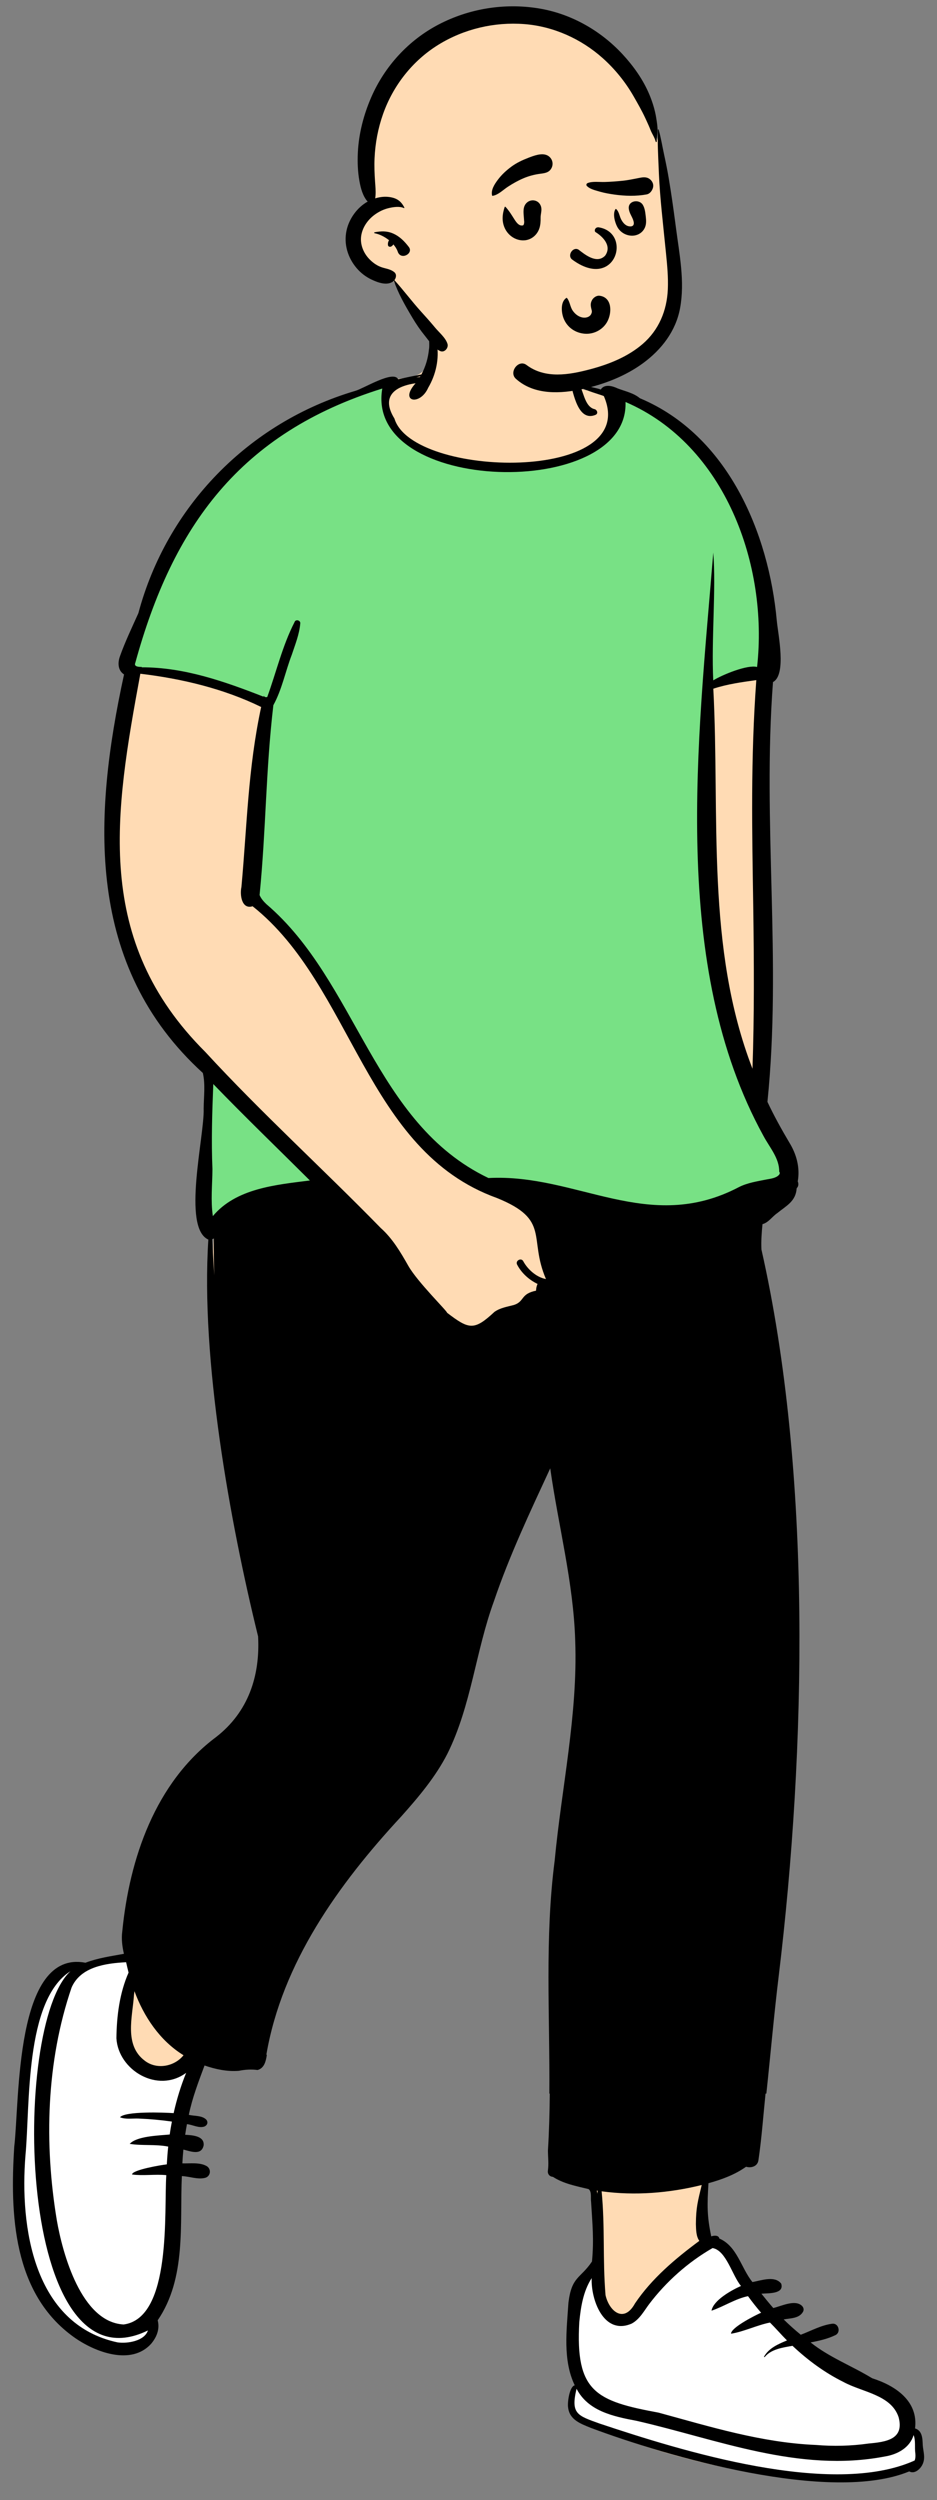 <svg viewBox="57.312 246.825 1064.375 2838.487" xmlns="http://www.w3.org/2000/svg" overflow="visible" xmlns:xlink="http://www.w3.org/1999/xlink" width="1064.375px" height="2838.487px"><rect x="57.312" y="246.825" width="1064.375" height="2838.487" fill="#808080" stroke="none"/><g id="Master/Character/Standing" stroke="none" stroke-width="1" fill="none" fill-rule="evenodd"><g id="Standing" transform="translate(-121, 634) scale(1 1)"><g id="Standing/Walking 1" stroke="none" stroke-width="1" fill="none" fill-rule="evenodd"><path d="M1212.235,2373.582 C1219.272,2340.823 1187.086,2329.748 1166.795,2322.46 C1152.261,2313.033 1098.409,2280.384 1056.74,2240.08 C1022.643,2207.1 999.432,2164.831 989.769,2160.802 C983.139,2156.957 979.48,2153.606 978.791,2150.749 C972.739,2125.635 977.787,2102.229 978.791,2087.004 C998.189,2081.911 1013.733,2075.558 1025.358,2066.674 C1028.748,2067.804 1033.83,2069.25 1035.345,2064.292 C1045.851,1994.196 1050.386,1924.929 1058.934,1854.779 C1091.29,1587.598 1094.94,1275.462 1039.275,1031.432 C1038.69,1019.336 1039.745,1008.412 1040.824,998.019 C1048.351,997.206 1052.902,989.92 1059.048,985.565 C1068.587,977.984 1079.882,972.158 1079.416,958.908 C1081.682,957.192 1081.418,956.227 1080.301,954.041 C1087.577,922.751 1055.122,889.779 1045.943,863.983 C1062.628,700.789 1039.926,546.574 1052.591,383.341 C1068.588,376.647 1057.833,334.809 1056.74,317.552 C1047.878,206.378 990.087,96.46 886.017,60.141 C880.068,58.935 871.126,52.135 866.203,56.701 C856.689,52.932 844.031,60.363 836.668,51.808 L836.742,51.752 C830.542,43.155 827.763,32.226 825.725,21.892 C826.066,24.804 826.635,27.692 827.336,30.515 C809.395,-20.049 804.875,-33.569 747.118,-35.95 C721.101,-36.298 686.805,-35.517 671.635,-10.703 C665.419,0.832 667.318,14.077 663.46,26.219 C656.378,48.5 625.808,37.733 609.759,49.303 C481.311,90.501 375.952,174.593 341.321,309.566 C334.241,325.834 326.211,342.025 320.292,358.814 C319.376,361.306 316.856,369.739 322.908,373.62 L325.835,375.497 C287.281,555.698 284.723,707.542 414.25,827.675 C423.97,879.296 398.965,949.791 408.577,999.911 C403.1,1007.682 410.045,1013.941 417.047,1014.44 C417.722,1014.815 420.45,1016.009 421.194,1016.35 C410.051,1173.66 456.835,1385.666 477.457,1469.343 C480.264,1519.583 463.117,1560.854 427.843,1588.234 C388.87,1612.238 311.82,1720.651 326.104,1834.371 C309.411,1837.646 292.839,1839.442 276.824,1845.716 C206.75,1833.348 207.445,1968.437 202.98,2015.936 C195.418,2095.466 190.718,2210.737 266.271,2261.645 C286.175,2276.085 326.533,2292.989 347.214,2269.878 C353.991,2261.737 355.688,2253.873 353.022,2245.559 C387.172,2197.31 377.969,2134.199 381.106,2077.609 C391.009,2077.012 401.37,2081.657 410.949,2079.965 C420.781,2071.301 384.913,2073.662 381.193,2073.154 C381.574,2064.427 382.276,2055.238 383.182,2046.44 C388.808,2047.567 396.015,2050.267 401.425,2050.474 C404.627,2051.253 406.89,2046.844 404.957,2044.559 C400.735,2040.532 389.97,2041.156 383.912,2040.584 C384.935,2033.219 386.186,2025.476 387.576,2018.353 C394.987,2018.086 402.64,2022.808 409.657,2021.842 C404.346,2018.298 394.377,2019.377 387.903,2017.036 C392.113,1994.095 400.691,1972.318 408.666,1950.86 C428.234,1958.932 445.115,1959.25 464.218,1956.83 C472.032,1958.032 475.842,1956.433 477.107,1946.659 L476.608,1946.042 C491.749,1855.44 540.607,1769.067 631.36,1671.117 C649.286,1651.055 669.543,1627.434 683.04,1601.024 C710.161,1546.062 714.793,1485.413 735.69,1428.334 C755.2,1370.962 781.877,1316.083 806.924,1261.696 C810.597,1289.57 815.531,1318.164 820.66,1345.495 C843.234,1442.348 841.046,1545.684 824.433,1643.074 C799.853,1779.477 811.701,1916.527 806.234,2053.895 C806.309,2061.818 807.291,2069.015 806.129,2077.264 C805.975,2077.899 806.275,2078.651 807.027,2078.631 L808.446,2078.67 C820.26,2087.321 836.576,2088.884 850.458,2093.577 C856.288,2098.191 854.646,2105.499 855.18,2111.201 C856.705,2135.772 858.655,2160.437 856.235,2185.763 C845.523,2206.288 832.22,2202.048 829.499,2230.981 C827.117,2264.013 822.903,2299.139 838.989,2328.552 L832.903,2329.602 C823.871,2348.555 829.385,2360.861 850.613,2368.877 C955.411,2409.967 1102.877,2447.273 1212.235,2416.258 C1214.223,2418.229 1217.114,2416.184 1219.374,2413.087 C1221.546,2410.11 1223.136,2406.161 1222.782,2403.869 C1220.912,2393.809 1223.483,2375.441 1212.235,2373.582 Z" id="Skin" fill="#ffdbb4"/><path d="M417.836,836.534 L425.759,844.738 L429.552,848.646 L435.09,854.322 C446.943,866.428 459.295,878.78 477.235,896.518 L523.522,942.196 L532.44,951.054 L536.8,955.396 L518.843,957.635 L515.069,958.117 L512.141,958.502 L509.222,958.897 C490.409,961.481 477.958,964.003 465.591,968.069 C447.497,974.016 433.401,982.608 422.875,994.97 L422.377,995.562 L418.072,1000.722 L417.104,994.072 C416.125,987.346 415.733,980.374 415.762,972.201 L415.792,969.029 L415.84,966.499 L415.895,964.417 C415.929,963.248 415.971,961.97 416.022,960.508 L416.422,949.552 L416.521,946.304 L416.559,944.768 C416.576,944.023 416.589,943.306 416.599,942.593 L416.622,940.367 L416.525,938.008 L416.409,934.927 L416.333,932.721 C415.554,908.978 415.956,886.292 417.415,847.548 L417.836,836.534 Z M616.342,49.677 L615.51,54.509 C610.854,81.564 623.03,103.939 649.172,120.304 C673.099,135.282 707.624,144.27 744.615,145.695 C781.297,147.108 817.082,140.941 843.213,128.311 C871.218,114.775 886.471,94.886 885.868,70.143 L885.845,69.391 L885.669,64.651 L890.027,66.524 C944.665,89.999 987.048,134.79 1013.663,193.542 C1037.971,247.201 1047.698,309.916 1041.468,368.722 L1041.274,370.503 L1040.887,373.978 L1037.511,373.066 C1031.49,371.441 1016.013,376.058 992.007,387.044 L989.991,387.972 L978.997,395.616 L978.811,401.275 C971.471,632.133 993.578,796.806 1044.988,895.19 L1046.555,898.151 L1048.172,901.13 C1049.099,902.872 1050.146,904.681 1051.465,906.843 L1053.001,909.327 L1055.336,913.058 L1056.601,915.105 L1057.22,916.123 C1059.721,920.252 1061.232,923.067 1062.669,926.329 C1064.952,931.51 1066.229,936.427 1066.407,941.411 L1066.423,942.034 L1066.425,942.238 L1066.526,942.432 C1067.282,943.969 1067.24,945.814 1066.4,947.384 L1066.268,947.618 L1066.221,947.692 L1066.014,949.308 L1064.642,949.576 L1064.456,949.756 C1062.451,951.618 1059.76,952.81 1056.261,953.682 L1055.779,953.799 L1055.308,953.907 C1054.567,954.073 1053.808,954.224 1052.933,954.384 L1049.676,954.951 L1045.745,955.723 L1040.812,956.685 L1039.468,956.957 L1038.068,957.249 C1029.824,958.997 1024.288,960.706 1019.137,963.316 C993.168,976.95 967.423,983.502 940.235,984.265 C918.572,984.874 897.102,982.014 869.076,975.637 L863.368,974.314 L860.051,973.525 L855.975,972.536 C854.7,972.224 853.329,971.886 851.811,971.509 L832.095,966.591 L825.881,965.065 L822.267,964.191 C808.204,960.813 798.702,958.821 787.869,957.004 C768.899,953.822 751.628,952.53 734.621,953.33 L733.313,953.396 L732.549,953.437 L731.859,953.107 C696.888,936.386 668.172,912.098 642.072,879.15 L640.309,876.911 L639.208,875.498 C621.311,852.439 607.779,830.348 582.07,784.618 L575.349,772.657 L570.625,764.295 L567.544,758.878 C554.049,735.223 545.331,721 534.603,705.346 C517.296,680.091 499.706,659.601 479.944,642.566 L478.937,641.703 L478.816,641.593 C474.894,637.861 472.252,634.492 470.584,630.716 L470.395,630.278 L470.103,629.579 L470.623,624.271 L471.166,618.586 C475.523,572.403 480.134,509.377 484.999,429.515 L485.875,415 L462.142,405.783 L451.178,401.565 L448.799,400.662 L445.988,399.607 L443.131,398.543 L440.32,397.505 C428.234,393.064 417.378,389.348 406.945,386.135 L404.592,385.416 C379.218,377.745 357.809,373.621 340.028,373.541 L339.21,373.54 L335.471,373.549 L335.603,372.944 L335.491,372.931 C334.629,372.824 333.824,372.658 333.079,372.42 L332.712,372.295 L332.354,372.157 C329.3,370.911 327.818,368.169 329.002,364.89 L329.098,364.636 L329.727,362.361 C351.711,283.128 381.47,220.984 422.678,171.672 L423.93,170.182 L425.215,168.669 C470.915,115.169 530.928,76.701 609.281,51.884 L611.661,51.136 L616.342,49.677 Z" id="Top" fill="#78E185"/><path d="M1025,2417 C1006.173,2413.607 898,2389 836,2357 C823.337,2350.464 826.454,2335.021 830.58,2324.993 C832.47,2320.4 836.943,2316.943 836,2316 C816.177,2296.177 831,2244 831,2234 C831,2219.135 855.093,2199.011 851,2191 C846.275,2181.752 852.085,2213.384 864,2231 C874.385,2246.354 890.686,2247.541 892.302,2246.868 L892.595,2246.743 L892.803,2246.632 C897.287,2244.177 964.991,2146.644 993,2161 C1006.181,2167.756 1013.263,2197.633 1028,2210 C1061.048,2237.732 1077,2282 1200,2339 C1213.165,2345.101 1213.281,2358.151 1210.596,2368.36 C1209.607,2372.123 1223,2372 1221,2374 C1215.919,2379.081 1230.015,2408.278 1219,2413 C1175.665,2431.576 1063.149,2423.876 1025,2417 Z M322.021,1836 C326.76,1841.932 329.086,1846.265 329,1849 C327.939,1882.797 319.9,1907.693 319.649,1924.313 L319.634,1925.435 L319.662,1925.846 C320.148,1932.588 330.445,1958.482 353,1964 C361.493,1966.078 378.159,1962.411 403,1953 C388.809,1992.201 380.476,2029.535 378,2065 C375.084,2106.779 377.437,2154.161 372,2191 C369.032,2211.11 358.283,2233.487 346,2249 C342.99,2252.802 356.076,2259.998 353,2263 C347.24,2268.622 333,2288 289,2273 C276.192,2268.634 238.928,2244.372 218,2198 C202.713,2164.126 201.274,2114.778 199,2071 C196.487,2022.618 205.826,1947.119 218,1906 C231.537,1860.276 248.369,1851.342 251.857,1848.81 C252.672,1848.218 278.008,1843.214 280.447,1842.942 L280.873,1842.896 L281.21,1842.863 L281.395,1842.791 C291.342,1838.941 302.715,1837.087 317.67,1836.228 L318.59,1836.177 L322.021,1836 Z" id="Shoes" fill="#FFF"/><path d="M1217.229,2406.487 C1123.058,2448.775 952.058,2395.418 859.528,2364.546 C834.579,2355.545 826.268,2353.781 833.258,2325.017 C846.338,2350.26 874.468,2356.356 901.418,2361.417 C992.708,2382.228 1085.778,2420.65 1183.409,2401.903 C1197.739,2399.647 1211.918,2391.888 1216.088,2377.57 C1218.659,2383.638 1217.069,2391.856 1218.098,2398.529 C1218.289,2401.189 1218.348,2404.066 1217.229,2406.487 M836.358,2249.197 C838.058,2232.244 840.778,2214.335 850.428,2199.355 C849.378,2223.583 863.928,2264.764 895.808,2251.045 C904.838,2246.259 909.899,2236.622 915.708,2228.883 C935.018,2203.423 959.778,2181.315 987.749,2165.25 C1003.308,2167.926 1009.999,2196.379 1020.028,2208.288 C1008.848,2213.272 988.588,2224.624 986.539,2236.366 C1000.499,2231.67 1013.348,2222.925 1027.989,2219.852 C1032.678,2226.324 1037.649,2232.601 1042.869,2238.665 C1036.048,2241.669 1008.548,2255.569 1008.729,2262.508 C1023.598,2260.092 1038.008,2252.812 1052.958,2249.821 C1059.608,2256.416 1065.659,2263.514 1072.278,2270.131 C1062.278,2274.25 1051.718,2278.849 1046.258,2288.449 C1045.999,2288.883 1046.638,2289.368 1046.989,2288.949 C1054.479,2279.918 1067.369,2278.26 1078.539,2276.228 C1095.678,2292.367 1114.869,2306.604 1136.348,2317.255 C1157.838,2329.006 1190.499,2331.694 1199.048,2357.185 C1205.888,2382.669 1184.558,2385.39 1164.878,2387.19 C1144.968,2390.022 1124.918,2390.452 1105.138,2388.798 C1043.308,2386.221 984.858,2368.018 926.428,2352.114 C854.989,2338.965 831.808,2328.317 836.358,2249.197 M857.308,2100.168 C857.138,2101.288 856.989,2102.408 856.829,2103.538 C856.628,2102.348 856.489,2101.148 856.198,2099.978 C856.569,2100.038 856.938,2100.108 857.308,2100.168 M972.729,2157.084 C945.358,2177.326 918.638,2199.882 899.628,2228.115 C887.048,2251.086 870.308,2237.104 866.149,2218.702 C862.778,2177.617 865.678,2142.138 861.729,2100.808 C899.579,2105.968 938.458,2102.788 975.428,2093.658 C970.979,2112.108 968.938,2119.112 968.798,2138.04 C969.039,2144.277 968.948,2151.891 972.729,2157.084 M1033.999,644.858 C1034.808,705.328 1035.188,765.818 1033.088,826.268 C979.858,688.688 996.149,539.398 988.588,394.788 C1004.319,389.548 1021.218,387.258 1037.428,385.018 C1030.918,474.778 1032.598,554.958 1033.999,644.858 M733.168,950.358 C602.468,887.868 584.388,727.648 480.899,639.378 C477.558,636.198 474.789,632.928 473.178,629.078 C480.598,554.108 480.058,488.378 488.829,413.488 C498.628,395.708 502.499,375.058 509.798,356.138 C513.619,344.618 518.258,333.208 519.358,321.118 C520.278,317.138 514.058,315.408 512.899,319.168 C499.088,346.008 492.218,375.858 481.909,404.158 C480.458,404.738 478.528,404.278 477.958,402.758 C477.869,403.128 477.768,403.498 477.678,403.868 C433.308,386.528 387.558,370.378 339.218,370.498 C339.249,370.348 339.289,370.188 339.319,370.038 C336.338,370.128 330.088,369.888 331.958,365.568 C374.448,210.618 450.739,104.408 612.569,53.958 C591.878,174.188 893.018,181.148 888.858,69.238 C1002.298,117.978 1051.168,254.868 1038.308,370.128 C1027.528,367.218 999.458,378.668 988.508,385.318 C986.278,338.518 991.819,282.038 988.558,240.188 C971.298,453.568 939.088,708.888 1045.539,902.498 C1052.448,915.478 1063.718,927.898 1063.438,943.138 C1064.268,943.978 1064.348,945.448 1063.338,946.528 C1063.338,946.598 1063.338,946.668 1063.329,946.738 C1063.278,946.748 1063.218,946.748 1063.159,946.748 C1060.069,950.428 1053.569,951.158 1049.098,951.968 C1038.539,954.098 1027.428,955.718 1017.758,960.618 C914.729,1014.708 833.918,944.978 733.168,950.358 M765.729,1048.678 C770.708,1058.188 779.069,1065.838 788.979,1070.618 C787.758,1073.018 787.338,1075.718 787.208,1078.248 C769.358,1081.898 774.378,1090.368 762.319,1094.408 C754.428,1096.588 746.838,1097.518 740.018,1102.298 C716.808,1123.918 711.048,1122.328 686.138,1103.308 C686.479,1101.588 652.579,1068.478 642.079,1049.968 C633.329,1034.528 624.168,1018.978 610.758,1007.038 C545.088,939.798 475.128,876.338 411.558,807.238 C284.159,680.288 308.468,536.338 337.729,377.768 C384.958,383.408 432.448,394.738 474.979,415.538 C459.979,485.528 459.018,548.968 452.558,619.988 C450.608,628.768 452.808,645.678 465.249,641.778 C579.598,732.568 592.888,919.138 742.948,973.088 C804.108,997.948 778.298,1018.128 798.508,1065.068 C787.388,1063.028 777.468,1053.708 772.688,1044.788 C770.319,1040.358 763.418,1044.258 765.729,1048.678 M420.088,993.598 C417.499,975.808 419.518,958.098 419.638,940.278 C418.249,907.828 419.329,876.198 420.579,843.638 C456.438,880.788 493.718,916.678 530.338,953.138 C491.338,958.058 446.358,962.108 420.088,993.598 M419.428,1019.768 C420.039,1019.568 420.638,1019.298 421.188,1018.968 C421.048,1032.928 421.268,1046.888 421.778,1060.828 C420.798,1047.148 420.018,1033.458 419.428,1019.768 M375.558,2012.068 C365.039,2011.258 320.048,2009.708 314.649,2016.768 C320.729,2019.338 329.088,2017.918 335.628,2018.208 C348.329,2018.728 360.999,2019.848 373.569,2021.628 C372.628,2026.528 371.778,2031.418 371.079,2036.328 C358.399,2037.538 333.708,2038.088 325.659,2046.958 C340.018,2049.248 354.968,2047.188 369.378,2050.048 C368.678,2056.768 368.168,2063.498 367.789,2070.228 C362.048,2070.838 328.289,2076.428 328.319,2081.738 C340.958,2083.418 354.348,2081.208 367.229,2082.458 C364.438,2122.788 373.899,2244.578 318.778,2252.028 C270.588,2249.488 249.448,2171.388 242.899,2133.918 C228.378,2046.618 230.869,1953.538 259.649,1869.388 C269.928,1845.988 297.909,1841.928 321.569,1840.718 C322.468,1844.678 323.358,1848.568 324.358,1852.488 C314.098,1875.748 310.829,1901.938 310.548,1927.108 C312.718,1963.288 357.358,1990.188 389.778,1966.288 C383.718,1981.088 379.039,1996.488 375.558,2012.068 M311.789,2272.338 C216.338,2251.818 200.678,2141.278 207.239,2059.998 C212.588,2003.418 206.159,1884.128 258.388,1850.888 C190.888,1912.508 196.749,2332.008 346.338,2258.788 C342.608,2270.608 323.428,2274.018 311.789,2272.338 M330.489,1877.938 C330.659,1876.478 330.848,1875.028 331.048,1873.568 C341.638,1902.338 359.778,1929.678 386.789,1946.338 C376.448,1959.238 356.308,1963.078 342.718,1952.518 C319.018,1934.748 328.899,1902.598 330.489,1877.938 M655.848,39.998 C655.659,40.328 655.458,40.658 655.258,40.978 C653.938,41.068 652.608,41.188 651.258,41.338 C652.789,40.878 654.319,40.448 655.848,39.998 M837.239,50.558 C837.188,50.408 837.138,50.258 837.098,50.118 C837.218,50.188 837.338,50.268 837.468,50.348 C837.369,50.408 837.308,50.478 837.239,50.558 M1226.499,2388.978 C1226.239,2381.822 1226.138,2372.578 1217.758,2370.038 C1221.558,2339.199 1195.958,2321.644 1169.079,2313.099 C1146.159,2299.077 1120.168,2289.283 1099.108,2272.379 C1108.888,2270.542 1118.668,2268.325 1127.358,2264.069 C1133.918,2260.859 1130.758,2250.172 1123.649,2251.162 C1111.058,2252.823 1099.749,2259.224 1087.918,2263.673 C1081.198,2258.152 1074.688,2252.389 1068.539,2246.286 C1076.198,2244.806 1085.938,2245.351 1090.399,2237.747 C1091.789,2235.37 1091.168,2232.904 1089.489,2231.067 C1081.729,2223.213 1066.348,2231.057 1056.708,2233.345 C1052.079,2228.009 1047.608,2222.565 1043.218,2217.056 C1050.499,2216.386 1069.438,2217.717 1065.729,2205.7 C1058.619,2196.301 1043.329,2201.94 1033.048,2203.874 C1020.008,2187.839 1015.808,2163.239 995.428,2154.418 C994.698,2150.529 989.619,2150.827 986.229,2151.983 C981.239,2128.157 981.619,2116.048 983.079,2091.628 C998.208,2087.438 1013.218,2081.938 1025.798,2072.918 C1031.579,2074.618 1038.588,2072.658 1039.789,2065.868 C1043.387,2041.944 1045.396,2014.329 1047.919,1989.888 L1048.838,1989.888 C1053.627,1945.31 1057.487,1900.601 1062.909,1856.138 C1093.938,1599.128 1100.698,1285.428 1043.258,1031.518 C1042.808,1021.898 1043.489,1012.268 1044.458,1002.718 C1051.308,1000.888 1055.388,994.198 1061.058,990.328 C1071.598,981.738 1082.319,976.928 1083.289,961.938 C1085.418,959.908 1085.668,956.838 1084.499,954.178 C1087.229,938.788 1083.208,923.508 1075.018,910.208 C1066.039,895.058 1057.558,879.768 1050.069,863.868 C1066.448,703.608 1044.229,548.288 1056.378,387.228 C1071.958,378.978 1062.178,333.138 1060.729,317.858 C1051.628,217.508 1004.778,106.708 905.168,64.968 C898.178,59.068 888.418,57.068 879.878,53.818 C874.108,50.978 864.718,48.518 860.768,55.128 C856.579,53.178 843.088,51.688 838.468,48.308 C837.608,47.678 837.058,46.988 836.928,46.218 C836.588,46.228 836.188,46.158 835.758,46.068 C831.499,40.048 827.438,-1.882 822.188,1.108 C816.458,15.508 820.428,31.778 825.909,46.318 C829.688,59.178 834.869,92.258 854.948,83.798 C858.409,82.078 856.268,77.608 853.168,77.248 C843.649,74.528 841.528,60.538 837.848,52.338 C842.208,55.958 862.069,61.388 864.239,62.538 C907.319,161.418 646.848,156.228 626.369,88.058 C611.768,64.508 624.369,51.748 650.399,47.968 C631.268,69.228 655.489,73.948 664.698,53.098 C673.508,38.168 677.518,20.028 674.508,2.848 C676.058,-3.182 677.369,-11.242 668.348,-9.622 C668.039,-10.422 667.548,-9.792 667.739,-9.222 C664.448,-3.982 666.739,3.548 665.569,9.598 C664.579,19.498 661.768,29.198 656.999,37.958 C648.149,39.648 639.338,41.458 630.569,43.438 C625.308,32.748 591.188,54.068 582.028,56.578 C460.338,92.528 367.798,188.268 335.499,309.028 C328.289,325.108 320.508,341.268 314.608,357.848 C311.968,365.028 311.968,373.938 319.218,378.588 C283.888,540.658 275.268,709.518 408.739,831.078 C411.768,844.238 409.749,858.198 409.659,871.598 C410.778,902.118 384.698,1006.718 414.989,1020.248 C406.138,1155.748 439.329,1340.118 471.499,1470.838 C473.878,1515.768 460.329,1556.638 423.858,1584.988 C354.518,1636.828 325.308,1723.358 317.198,1805.818 C316.048,1814.268 317.178,1822.868 319.079,1831.168 C304.048,1833.968 289.979,1835.788 275.388,1841.298 C194.918,1825.878 200.659,1998.768 194.499,2050.068 C189.678,2125.908 192.688,2216.818 262.378,2266.478 C285.808,2283.158 327.168,2299.178 349.999,2273.918 C356.458,2266.188 359.979,2257.148 357.438,2247.268 C390.168,2199.338 382.438,2138.078 384.888,2083.538 C393.458,2083.838 402.798,2087.658 411.239,2085.558 C417.739,2083.838 418.569,2075.498 413.069,2072.178 C405.128,2067.678 394.338,2069.388 385.458,2069.088 C385.729,2063.868 386.119,2058.648 386.619,2053.428 C395.048,2055.488 407.128,2060.438 409.638,2048.658 C410.649,2037.928 397.098,2037.108 388.659,2036.648 C389.249,2032.598 389.909,2028.568 390.659,2024.548 C397.119,2025.198 403.938,2029.318 410.289,2027.348 C413.888,2025.928 415.138,2022.288 412.508,2019.338 C407.619,2014.548 399.258,2015.508 392.789,2014.018 C396.718,1994.768 403.819,1976.358 410.659,1957.948 C423.039,1962.248 436.448,1965.088 449.659,1964.008 C456.508,1962.568 463.989,1962.158 470.909,1963.088 C478.608,1961.048 480.388,1952.818 481.399,1946.098 C481.249,1945.858 481.098,1945.628 480.928,1945.418 C498.718,1841.818 562.539,1752.318 634.098,1675.208 C653.808,1653.148 673.138,1630.208 686.528,1604.008 C713.729,1549.248 718.608,1487.638 739.418,1430.748 C756.948,1379.088 780.378,1329.548 803.348,1279.938 C812.558,1345.278 829.758,1409.548 831.729,1475.808 C834.729,1559.638 816.258,1642.248 808.378,1725.408 C796.993,1813.35 803.058,1901.732 802.336,1989.888 L802.826,1989.888 C802.639,2011.146 802.062,2033.325 800.739,2054.518 C800.789,2062.268 801.789,2069.568 800.688,2077.318 C800.079,2081.608 803.159,2084.298 806.399,2084.388 C818.298,2092.198 833.249,2094.968 846.928,2098.308 C850.718,2101.208 849.079,2108.348 849.749,2112.718 C851.218,2137.268 853.159,2155.795 850.768,2180.546 C837.388,2200.33 827.749,2197.17 824.028,2227.243 C821.979,2258.636 817.468,2292.584 831.188,2321.081 C825.048,2322.478 822.718,2341.216 823.638,2346.175 C825.198,2360.159 837.528,2364.583 849.448,2369.409 C936.558,2402.049 1121.649,2455.782 1211.159,2418.83 C1217.569,2422.458 1224.718,2415.346 1226.789,2409.622 C1229.528,2402.652 1227.008,2395.9 1226.499,2388.978" id="Ink" fill="#000"/></g></g><g id="Head" transform="translate(405, 189) scale(0.998 1)"><g id="Head/Bald" stroke="none" stroke-width="1" fill="none" fill-rule="evenodd"><path d="M402.066,224.221 C393.016,186.067 373.228,150.561 341.55,121.866 C246.222,27.62 71.159,78.775 71.952,220.797 C68.533,237.385 67.145,254.441 68.277,271.358 C68.745,278.576 71.869,288.649 67.672,295.145 C58.205,307.298 52.703,316.256 55.925,332.422 C58.617,346.537 68.223,356.537 81.187,361.853 C88.962,364.084 96.339,368.944 99.219,376.352 C116.525,408.036 129.346,434.39 156.629,455.983 C163.669,461.542 235.875,494.884 259.666,494.884 C329.317,494.884 417.103,469.654 418.56,391.854 C418.812,374.766 415.813,357.479 413.932,340.526 C409.353,301.838 410.968,261.748 402.066,224.221 Z" id="Skin" fill="#ffdbb4"/><path d="M400.499,205.137 C400.521,204.665 401.197,204.559 401.328,205.025 C403.917,214.21 405.384,223.567 407.409,232.895 C409.359,241.88 411.2,250.891 412.732,259.955 C415.623,277.061 418.059,294.212 420.325,311.408 L420.888,315.708 C424.826,345.965 431.33,377.486 425.643,407.92 C420.79,433.889 404.519,454.819 383.55,470.164 C363.695,484.693 339.622,494.017 315.72,499.318 C290.066,505.009 259.658,506.707 238.785,487.895 C230.429,480.362 241.82,465.416 250.885,472.214 C272.171,488.173 299.249,483.468 323.268,477.118 L323.995,476.925 C345.076,471.31 366.297,462.799 383.033,448.441 C401.536,432.566 410.685,410.534 411.742,386.37 C412.335,372.794 411.069,359.233 409.704,345.737 L409.552,344.238 C407.985,328.804 406.341,313.377 404.824,297.937 C403.44,283.858 402.246,269.696 401.614,255.554 L401.32,248.421 C400.707,234.04 399.881,219.449 400.499,205.137 Z M150.857,85.645 C185.494,67.612 225.303,61.158 263.851,67.21 C300.909,73.028 334.918,92.15 360.339,119.569 C372.75,132.956 383.767,148.441 390.807,165.358 C394.303,173.762 397.041,182.529 398.5,191.533 C399.25,196.162 399.986,200.958 400.127,205.651 C400.257,209.996 398.981,214.071 399.132,218.488 C399.156,219.179 398.096,219.312 397.935,218.65 C396.731,213.725 393.83,210.001 392.01,205.323 C390.65,201.83 389.107,198.42 387.536,195.02 L386.187,192.107 C382.269,183.64 377.586,175.521 372.952,167.431 C363.623,151.137 351.654,136.329 337.637,123.834 C313.029,101.896 281.457,87.735 248.506,85.185 C214.305,82.537 179.615,90.689 150.407,108.747 C121.201,126.804 99.118,154.874 87.651,187.193 C81.867,203.502 78.671,220.495 77.928,237.773 C77.552,246.519 77.903,255.338 78.516,264.067 L78.821,268.23 C79.178,273.221 79.422,278.194 78.677,283.065 C83.945,281.422 89.466,280.741 95.008,281.554 C103.243,282.762 108.163,286.138 111.858,293.496 C112.05,293.88 111.663,294.264 111.281,294.073 C106.492,291.683 98.743,292.941 93.671,294.194 C88.394,295.498 83.639,297.766 79.154,300.832 C70.858,306.501 64.353,315.286 62.758,325.365 C61.215,335.101 65.212,344.959 71.925,351.937 C75.382,355.531 79.513,358.638 84.138,360.574 C89.751,362.925 95.306,362.852 100.272,366.733 C103.343,369.132 102.6,373.237 100.519,375.901 C110.996,387.389 120.287,399.957 130.762,411.49 C135.619,416.836 140.436,422.188 145.089,427.706 L146.826,429.783 C151.471,435.39 158.863,441.313 160.987,448.365 C162.308,452.752 157.609,458.49 152.861,456.491 C145.576,453.424 140.376,445.443 135.453,439.322 L135.132,438.926 C129.97,432.583 125.388,425.887 121.198,418.87 L119.82,416.558 C112.243,403.816 104.732,390.601 99.9,376.602 C99.582,376.93 99.243,377.229 98.888,377.482 C91.927,382.431 81.809,378.626 74.859,375.412 C68.296,372.379 62.281,367.815 57.592,362.314 C47.394,350.352 42.693,334.86 46.099,319.335 C48.983,306.184 58.099,293.392 70.049,286.74 C64.532,280.39 62.248,271.83 60.728,263.461 C58.788,252.778 58.401,241.83 58.928,230.997 C59.98,209.42 65.532,188.151 74.117,168.393 C89.475,133.04 116.626,103.468 150.857,85.645 Z M77.955,321.556 C85.225,320.194 92,319.865 99.012,322.941 C106.618,326.28 111.971,331.792 116.947,338.25 C122.609,345.596 108.098,353.621 104.44,343.869 L104.332,343.568 C103.352,340.681 101.597,337.89 99.374,335.321 C98.707,336.343 97.815,337.243 96.767,337.758 C95.498,338.382 93.56,337.95 93.255,336.329 C92.917,334.53 93.291,332.35 94.329,330.827 L94.471,330.619 L94.471,330.619 C89.427,326.56 83.36,323.595 77.955,322.641 C77.415,322.545 77.421,321.656 77.955,321.556 Z" id="Ink" fill="#000"/></g></g><g id="Beard" transform="translate(527, 518) scale(1 1)" fill="#000"><g id="Beard/None" stroke="none" stroke-width="1" fill="none" fill-rule="evenodd" fill-opacity="0"/></g><g id="Face" transform="translate(563, 366) scale(1 1)" fill="#000"><g id="Face/Cheeky" stroke="none" stroke-width="1" fill="none" fill-rule="evenodd"><path d="M166.944,221.352 C168.478,218.685 172.01,216.214 175.242,216.593 C189.721,218.291 189.696,235.845 184.105,246.093 C179.148,255.18 168.889,260.514 158.621,259.735 C147.834,258.916 138.643,252.574 134.598,242.483 C131.923,235.808 130.687,223.485 137.803,219 C137.935,218.916 138.153,218.937 138.258,219.058 C141.67,223.027 141.804,228.986 144.791,233.405 C147.569,237.515 151.885,240.909 156.941,241.433 C160.717,241.825 164.537,240.463 166.014,237.073 C166.813,235.239 166.722,234.244 166.422,232.982 L166.149,231.885 C165.203,228.044 164.778,225.119 166.944,221.352 Z M170.814,144.367 C178.366,148.957 189.872,159.66 181.748,171.04 C172.186,181.073 158.419,169.569 151.634,164.366 C145.343,160.334 138.275,170.705 144.112,175.413 C193.136,211.708 213.031,145.567 174.634,138.97 C170.406,138.243 168.836,142.947 170.814,144.367 Z M91.072,112.893 C95.707,105.939 106.287,106.963 108.84,115.215 C110.222,119.685 108.312,123.703 108.412,128.167 C108.495,131.938 108.248,136.14 107.091,139.792 C104.456,148.12 96.966,154.002 88.105,153.758 C79.272,153.515 71.493,147.925 67.794,140.052 C64.082,132.149 64.868,123.97 67.579,115.934 C67.709,115.548 68.215,115.361 68.519,115.686 C71.723,119.09 74.068,122.684 76.494,126.496 L78.981,130.403 C80.881,133.345 83.643,137.103 87.191,136.867 L87.724,136.815 C88.71,136.73 88.559,136.926 89.32,135.582 C89.671,134.96 89.608,133.804 89.778,133.07 L89.837,132.822 L89.837,132.822 L89.804,132.688 C89.729,132.333 89.655,131.663 89.594,130.5 L89.582,130.244 C89.325,124.807 87.787,117.82 91.072,112.893 Z M208.563,117.522 C207.732,108.628 220.236,106.653 224.393,113.234 C226.561,116.666 227.193,120.977 227.672,125.061 L227.896,127 C228.388,131.195 228.583,135.559 226.762,139.472 C223.894,145.635 217.657,148.893 210.929,148.377 C204.504,147.883 198.642,144.158 195.552,138.503 C192.797,133.457 190.058,123.605 193.404,118.342 C193.606,118.023 194.01,117.982 194.287,118.228 C197.449,121.035 197.964,126.155 199.844,129.812 C201.783,133.584 204.724,137.26 209.181,137.833 C213.445,138.381 215.074,136.052 213.986,131.987 C212.583,126.739 209.091,123.169 208.563,117.522 Z M94.449,60.016 L96.494,59.233 C103.5,56.586 113.119,53.527 118.815,59.224 C122.329,62.737 122.998,67.912 120.49,72.199 C117.451,77.392 112,77.52 106.736,78.285 C100.749,79.155 94.66,80.809 89.086,83.167 C82.807,85.824 76.98,89.136 71.271,92.835 C65.845,96.35 60.438,102.095 53.943,103.178 C53.678,103.222 53.377,103.108 53.308,102.817 C51.833,96.467 55.932,90.218 59.59,85.264 C64.016,79.266 69.379,74.343 75.373,69.929 C81.158,65.668 87.768,62.589 94.449,60.016 Z M221.716,82.593 L222.341,82.483 C226.589,81.776 230.439,81.939 233.641,85.303 C236.085,87.871 237.027,91.198 235.862,94.591 C234.787,97.722 232.383,100.903 228.894,101.559 C217.115,103.775 204.068,103.409 192.23,101.731 C186.814,100.963 181.349,100.024 176.074,98.542 L173.647,97.838 C169.242,96.58 164.2,95.266 161.001,92.026 C159.851,90.862 160.514,89.197 161.89,88.657 C167.472,86.472 175.123,87.635 181.075,87.463 C187.999,87.266 194.934,86.746 201.825,86.031 C208.559,85.332 215.075,83.811 221.716,82.593 Z" id="Ink" fill="#000"/></g></g><g id="Mask" transform="translate(428, 479) scale(1 1)" fill="#000"><g id="Mask/None" stroke="none" stroke-width="1" fill="none" fill-rule="evenodd" fill-opacity="0"/></g><g id="Accessories" transform="translate(451, 421) scale(1 1)" fill="#000"><g id="Accessories/None" stroke="none" stroke-width="1" fill="none" fill-rule="evenodd" fill-opacity="0"/></g></g></svg>